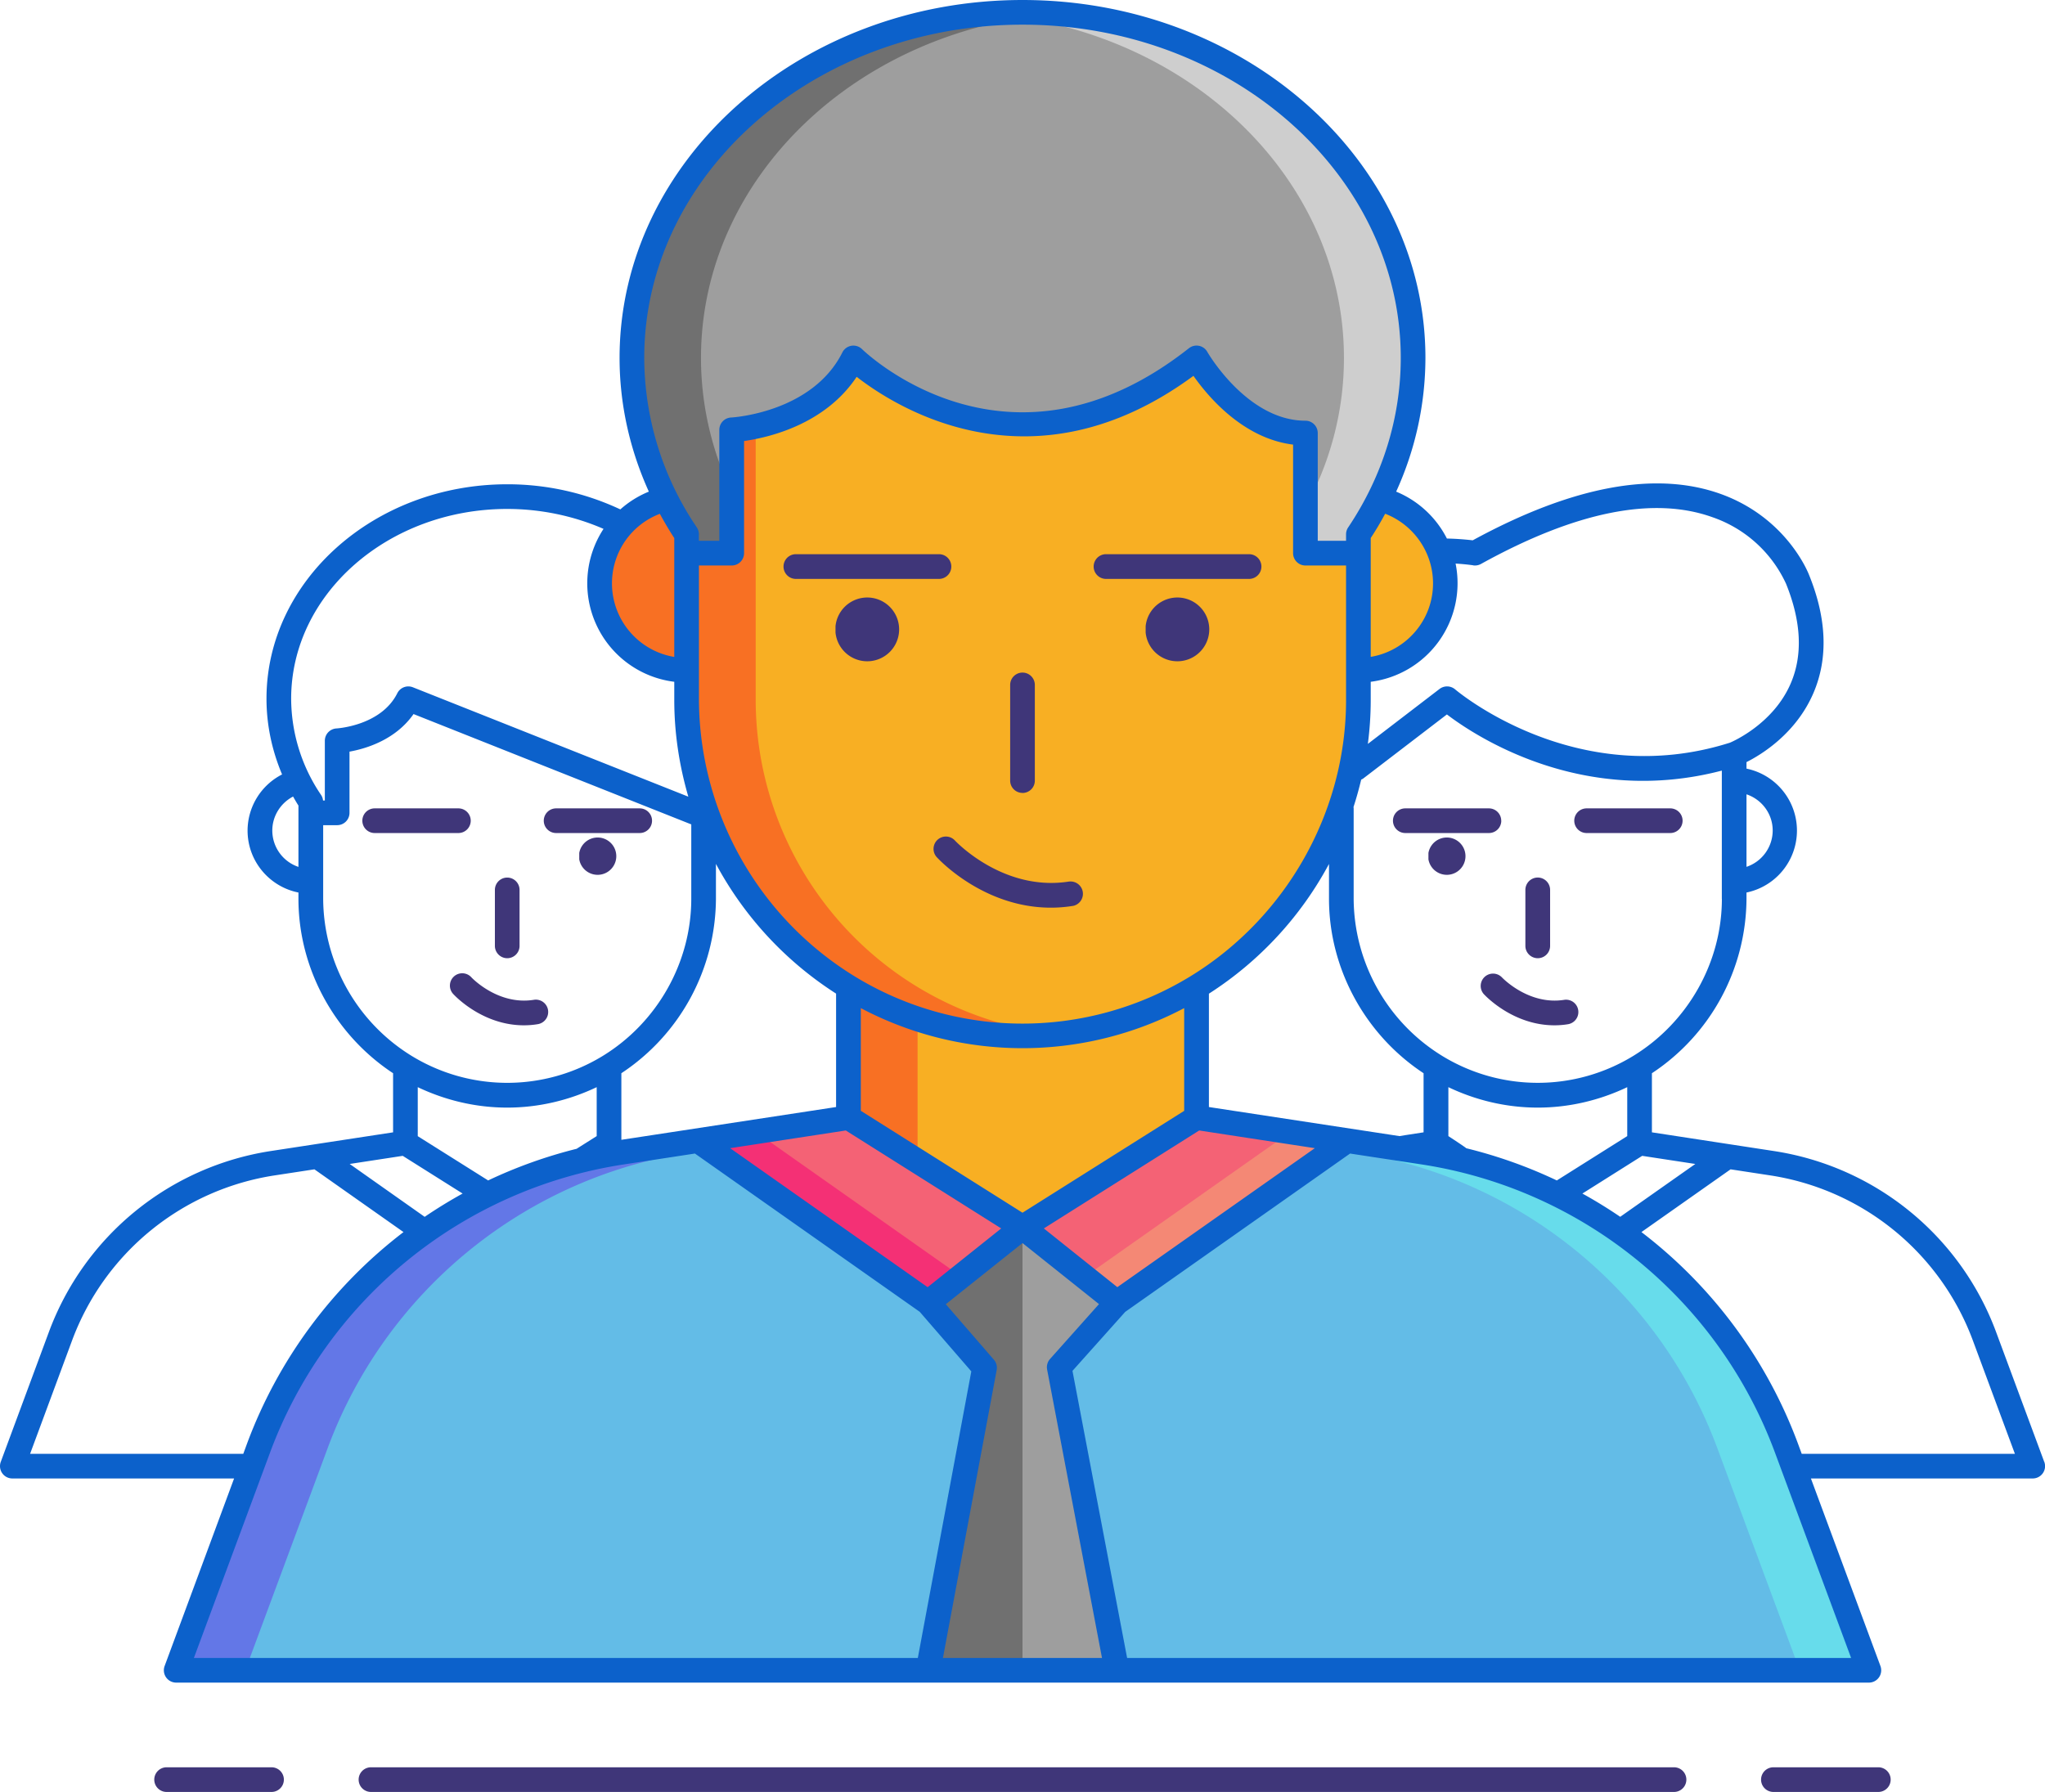 <svg xmlns="http://www.w3.org/2000/svg" width="32" height="28.044" viewBox="45 163 32 28.044"><g data-name="Group 9495"><g data-name="Group 5218"><path d="M54.064 176.349a.292.292 0 1 1 0 .1z" fill="#3f3679" fill-rule="evenodd" data-name="Ellipse 436"/></g><path d="m52.937 181.89 1.593-1.003 1.377.21-2.106 1.483-.864-.69Z" fill="#f46275" fill-rule="evenodd" data-name="Path 7925"/><path d="m66.124 181.204 1.488-.227-.142-.09-2.075.317a4.223 4.223 0 0 0-3.322 2.707l-.754 2.034h.728l.754-2.034a4.223 4.223 0 0 1 3.323-2.707Z" fill="#6377e7" fill-rule="evenodd" data-name="Path 7932"/><g data-name="Group 5220"><path d="M67.352 176.349a.292.292 0 1 1 0 .1z" fill="#3f3679" fill-rule="evenodd" data-name="Ellipse 438"/></g><path d="m69.063 181.89-1.593-1.003-1.377.21 2.106 1.483.864-.69Z" fill="#f46275" fill-rule="evenodd" data-name="Path 7935"/><path d="M63.723 180.49v-2.043a5.213 5.213 0 0 1-2.723.766c-.995 0-1.928-.28-2.724-.766v2.043L61 182.208l2.723-1.716Z" fill="#f8af23" fill-rule="evenodd" data-name="Path 7939"/><g data-name="Group 5222"><path d="M54.383 172.03a1.36 1.36 0 1 1 0 .1z" fill="#f87023" fill-rule="evenodd" data-name="Ellipse 440"/></g><g data-name="Group 5223"><path d="M64.896 172.03a1.36 1.36 0 1 1 0 .1z" fill="#f8af23" fill-rule="evenodd" data-name="Ellipse 441"/></g><path d="M72.953 185.662a7.222 7.222 0 0 0-5.681-4.63l-3.55-.541L61 182.207l-2.723-1.716-3.55.542a7.222 7.222 0 0 0-5.681 4.629l-1.29 3.478H74.243l-1.29-3.478Z" fill="#63bce7" fill-rule="evenodd" data-name="Path 7940"/><path d="M72.953 185.662a7.222 7.222 0 0 0-5.681-4.63l-3.55-.541-.21.133 2.678.409a7.222 7.222 0 0 1 5.682 4.629l1.29 3.478h1.081l-1.29-3.478Z" fill="#67dceb" fill-rule="evenodd" data-name="Path 7941"/><path d="m55.81 181.033 2.678-.41-.211-.132-3.55.542a7.222 7.222 0 0 0-5.681 4.629l-1.29 3.478h1.082l1.29-3.479a7.223 7.223 0 0 1 5.681-4.628Z" fill="#6377e7" fill-rule="evenodd" data-name="Path 7942"/><path d="M55.744 168.602v5.354a5.266 5.266 0 0 0 2.532 4.49 5.213 5.213 0 0 0 2.724.767c.995 0 1.928-.28 2.724-.766a5.266 5.266 0 0 0 2.532-4.49v-5.355H55.744Z" fill="#f8af23" fill-rule="evenodd" data-name="Path 7943"/><path d="M59.358 178.945a5.236 5.236 0 0 1-1.082-.498v2.043l1.082.682v-2.227Z" fill="#f87023" fill-rule="evenodd" data-name="Path 7944"/><path d="M56.825 173.956v-5.354h-1.081v5.354a5.266 5.266 0 0 0 2.532 4.49 5.213 5.213 0 0 0 2.724.767c.183 0 .362-.013.54-.031a5.265 5.265 0 0 1-4.715-5.225Z" fill="#f87023" fill-rule="evenodd" data-name="Path 7945"/><g data-name="Group 5224"><path d="M58.074 172.8a.499.499 0 1 1 0 .1z" fill="#3f3679" fill-rule="evenodd" data-name="Ellipse 442"/></g><g data-name="Group 5225"><path d="M62.927 172.8a.499.499 0 1 1 0 .1z" fill="#3f3679" fill-rule="evenodd" data-name="Ellipse 443"/></g><path d="m61 182.207-2.723-1.716-2.355.36 3.6 2.534L61 182.207Z" fill="#f46275" fill-rule="evenodd" data-name="Path 7946"/><path d="m61 182.207 2.723-1.716 2.355.36-3.6 2.534L61 182.207Z" fill="#f46275" fill-rule="evenodd" data-name="Path 7947"/><path d="m55.922 180.85 3.6 2.535.515-.41-3.213-2.263-.902.138Z" fill="#f43075" fill-rule="evenodd" data-name="Path 7948"/><path d="m66.078 180.85-.885-.135-3.22 2.268.504.402 3.6-2.535Z" fill="#f48875" fill-rule="evenodd" data-name="Path 7949"/><path d="M62.478 183.385 61 182.207l-1.478 1.178.884 1.02-.884 4.735h2.956l-.903-4.744.903-1.01Z" fill="#9e9e9e" fill-rule="evenodd" data-name="Path 7950"/><path d="M61 163.193c-3.376 0-6.112 2.422-6.112 5.409 0 1.008.313 1.952.856 2.76v.294h.705v-1.929s1.373-.061 1.905-1.125c0 0 2.405 2.337 5.37 0 0 0 .664 1.175 1.703 1.175v1.88h.829v-.295a4.923 4.923 0 0 0 .856-2.76c0-2.987-2.737-5.409-6.112-5.409Z" fill="#9e9e9e" fill-rule="evenodd" data-name="Path 7951"/><path d="M61 163.193c-.182 0-.362.008-.54.022 3.121.243 5.57 2.561 5.57 5.387 0 .84-.217 1.634-.603 2.343v.711h.829v-.294a4.923 4.923 0 0 0 .856-2.76c0-2.987-2.737-5.409-6.112-5.409Z" fill="#cecece" fill-rule="evenodd" data-name="Path 7952"/><path d="M61.54 163.215a6.946 6.946 0 0 0-.54-.022c-3.376 0-6.112 2.422-6.112 5.409 0 1.008.313 1.952.856 2.76v.294h.705v-.953a4.854 4.854 0 0 1-.48-2.1c0-2.827 2.45-5.145 5.572-5.388Z" fill="#707070" fill-rule="evenodd" data-name="Path 7953"/><path d="m59.522 183.385.884 1.02-.884 4.735H61v-6.933l-1.478 1.178Z" fill="#707070" fill-rule="evenodd" data-name="Path 7954"/><g data-name="Group 5226"><path d="M52.937 177.996a.193.193 0 0 0 .193-.193v-.876a.193.193 0 1 0-.386 0v.876c0 .106.087.193.193.193Z" fill="#3f3679" fill-rule="evenodd" data-name="Path 7955"/><path d="M52.103 178.282a.193.193 0 0 0-.012.273c.02.022.454.491 1.106.491.07 0 .143-.005.219-.018a.193.193 0 1 0-.062-.381c-.56.09-.972-.345-.978-.352a.193.193 0 0 0-.273-.013Z" fill="#3f3679" fill-rule="evenodd" data-name="Path 7956"/><path d="M52.366 175.844a.193.193 0 0 0-.193-.193h-1.31a.193.193 0 1 0 0 .386h1.31a.193.193 0 0 0 .193-.193Z" fill="#3f3679" fill-rule="evenodd" data-name="Path 7957"/><path d="M53.702 176.037h1.308a.193.193 0 0 0 0-.386h-1.308a.193.193 0 1 0 0 .386Z" fill="#3f3679" fill-rule="evenodd" data-name="Path 7958"/><path d="m76.988 185.878-.754-2.034a4.419 4.419 0 0 0-3.474-2.83l-1.911-.293v-.925a3.292 3.292 0 0 0 1.48-2.73v-.098a.99.99 0 0 0 0-1.939v-.102c.242-.122.777-.452 1.047-1.08.233-.542.21-1.166-.069-1.852-.014-.036-.35-.887-1.369-1.26-1.022-.373-2.332-.13-3.893.721a4.307 4.307 0 0 0-.404-.028 1.556 1.556 0 0 0-.794-.734 5.06 5.06 0 0 0 .458-2.092c0-3.089-2.828-5.602-6.305-5.602s-6.305 2.513-6.305 5.602c0 .72.158 1.43.458 2.092a1.544 1.544 0 0 0-.446.278 4.15 4.15 0 0 0-1.77-.393c-2.077 0-3.767 1.506-3.767 3.356 0 .407.085.808.244 1.185a.989.989 0 0 0-.54.878c0 .48.343.88.796.97v.098c0 1.092.566 2.127 1.481 2.73v.925l-1.91.292a4.419 4.419 0 0 0-3.475 2.83l-.754 2.035a.193.193 0 0 0 .181.26h3.47l-1.087 2.935a.193.193 0 0 0 .18.26H74.244a.193.193 0 0 0 .181-.26l-1.088-2.935h3.47a.193.193 0 0 0 .182-.26Zm-7.227-4.199.936-.59.831.127-1.175.827a7.398 7.398 0 0 0-.592-.364Zm-4.187-.71-3.09 2.175-1.15-.919 2.431-1.533 1.81.277Zm-6.059 2.175-3.09-2.175 1.81-.277 2.432 1.533-1.152.92Zm-7.869-1.1-1.174-.828.83-.127.937.59a7.469 7.469 0 0 0-.593.364Zm.992-.57c-.002 0-.003-.002-.004-.003l-1.097-.69v-.767c.437.208.914.32 1.4.32.486 0 .963-.112 1.4-.32v.766l-.307.194-.005.004c-.482.12-.946.287-1.387.496Zm2.085-1.678a3.292 3.292 0 0 0 1.48-2.73v-.546a5.497 5.497 0 0 0 1.88 2.03v1.775l-3.36.513v-1.042Zm10.704-7.946h.636v2.107c0 1.749-.935 3.406-2.44 4.325a5.034 5.034 0 0 1-5.246 0 5.105 5.105 0 0 1-2.44-4.325v-2.107h.512a.193.193 0 0 0 .194-.194v-1.754c.383-.054 1.265-.257 1.762-1.005.627.488 2.757 1.835 5.27-.015.23.328.779.98 1.559 1.076v1.698c0 .107.086.194.193.194Zm-1.896 8.534L61 181.979l-2.53-1.595v-1.607a5.418 5.418 0 0 0 5.06 0v1.607Zm.386-.06v-1.773a5.497 5.497 0 0 0 1.879-2.03v.545c0 1.092.565 2.127 1.48 2.73v.925l-.285.044-.092.015-2.982-.455Zm4.027.646c-.012-.015-.28-.19-.28-.19v-.766c.435.208.913.32 1.399.32s.963-.112 1.4-.32v.766l-1.102.694a7.404 7.404 0 0 0-1.417-.504Zm4-3.904c0 .996-.533 1.938-1.39 2.461a2.863 2.863 0 0 1-2.983 0 2.904 2.904 0 0 1-1.389-2.46v-1.413l-.002-.026c.046-.14.085-.283.12-.427.01-.005.02-.009.03-.016l1.311-1.004c.46.35 2.13 1.447 4.302.879v2.006Zm.795-1.068a.601.601 0 0 1-.41.568v-1.135c.238.08.41.303.41.567Zm-4.687-4.15a.194.194 0 0 0 .124-.023c1.479-.818 2.697-1.063 3.622-.73a1.975 1.975 0 0 1 1.15 1.041c.238.589.264 1.112.075 1.555-.268.629-.892.906-.953.932-2.415.766-4.28-.818-4.3-.834a.194.194 0 0 0-.244-.007l-1.122.86a5.31 5.31 0 0 0 .045-.686v-.286a1.555 1.555 0 0 0 1.328-1.85c.167.01.274.027.275.027Zm-.628.282c0 .578-.423 1.058-.975 1.15v-1.86c.082-.124.156-.25.226-.38.446.172.749.604.749 1.09ZM61 163.386c3.264 0 5.919 2.34 5.919 5.216 0 .934-.285 1.851-.823 2.652a.193.193 0 0 0-.033.108v.101h-.443v-1.686a.193.193 0 0 0-.193-.193c-.912 0-1.53-1.067-1.535-1.077a.193.193 0 0 0-.288-.057c-2.792 2.201-5.022.104-5.116.013a.193.193 0 0 0-.307.053c-.474.946-1.728 1.018-1.74 1.018a.193.193 0 0 0-.185.193v1.736h-.32v-.1a.193.193 0 0 0-.032-.109 4.747 4.747 0 0 1-.823-2.652c0-2.876 2.655-5.216 5.919-5.216Zm-5.675 7.655c.07.128.144.255.226.38v1.86a1.168 1.168 0 0 1-.975-1.15c0-.49.302-.92.75-1.09Zm-2.388-.076c.524 0 1.041.109 1.507.312a1.553 1.553 0 0 0 1.107 2.393v.286c0 .517.078 1.025.22 1.512l-4.31-1.712a.193.193 0 0 0-.244.093c-.255.51-.943.55-.95.551a.193.193 0 0 0-.184.193v.935h-.028a.192.192 0 0 0-.031-.087 2.696 2.696 0 0 1-.468-1.506c0-1.637 1.517-2.97 3.381-2.97Zm-3.676 5.033c0-.227.13-.43.325-.532.027.047.054.095.084.141v.96a.601.601 0 0 1-.409-.569Zm.796 1.068v-1.152h.22a.193.193 0 0 0 .192-.193v-.958c.257-.046.72-.184 1.002-.588l4.344 1.726h.002v1.165c0 .996-.532 1.938-1.388 2.461a2.864 2.864 0 0 1-2.984 0 2.905 2.905 0 0 1-1.388-2.46Zm-4.586 8.686.657-1.774a4.032 4.032 0 0 1 3.17-2.583l.622-.095 1.394.982a7.412 7.412 0 0 0-2.449 3.312l-.058.158H45.47Zm3.756-.023a7.033 7.033 0 0 1 5.53-4.505l1.117-.171 3.518 2.477.807.932-.837 4.485H48.034l1.193-3.218Zm10.528 3.218.841-4.506a.193.193 0 0 0-.044-.162l-.752-.868 1.2-.957 1.197.955-.766.859a.193.193 0 0 0-.046.164l.859 4.515h-2.49Zm2.882 0-.855-4.493.825-.923 3.519-2.478 1.117.17a7.032 7.032 0 0 1 5.53 4.506l1.193 3.218H62.637Zm10.556-3.195-.058-.158a7.413 7.413 0 0 0-2.45-3.312l1.395-.982.621.095a4.032 4.032 0 0 1 3.17 2.583l.658 1.774h-3.336Z" fill="#0c61cb" fill-rule="evenodd" data-name="Path 7959"/><path d="M69.063 177.996a.193.193 0 0 0 .193-.193v-.876a.193.193 0 1 0-.387 0v.876c0 .106.087.193.194.193Z" fill="#3f3679" fill-rule="evenodd" data-name="Path 7960"/><path d="M69.48 178.647c-.56.09-.973-.346-.979-.352a.193.193 0 0 0-.285.26c.02.022.455.491 1.107.491.07 0 .143-.005.218-.018a.193.193 0 0 0-.061-.381Z" fill="#3f3679" fill-rule="evenodd" data-name="Path 7961"/><path d="M68.491 175.844a.193.193 0 0 0-.193-.193H66.99a.193.193 0 1 0 0 .386h1.31a.193.193 0 0 0 .192-.193Z" fill="#3f3679" fill-rule="evenodd" data-name="Path 7962"/><path d="M71.136 175.651h-1.309a.193.193 0 1 0 0 .386h1.309a.193.193 0 1 0 0-.386Z" fill="#3f3679" fill-rule="evenodd" data-name="Path 7963"/><path d="M71.195 190.658h-20.39a.193.193 0 0 0 0 .386h20.39a.193.193 0 1 0 0-.386Z" fill="#3f3679" fill-rule="evenodd" data-name="Path 7964"/><path d="M74.393 190.658H72.75a.193.193 0 0 0 0 .386h1.642a.193.193 0 1 0 0-.386Z" fill="#3f3679" fill-rule="evenodd" data-name="Path 7965"/><path d="M49.249 190.658h-1.642a.193.193 0 0 0 0 .386h1.642a.193.193 0 1 0 0-.386Z" fill="#3f3679" fill-rule="evenodd" data-name="Path 7966"/><path d="M61 175.41a.193.193 0 0 0 .193-.194v-1.497a.193.193 0 0 0-.386 0v1.497c0 .107.086.193.193.193Z" fill="#3f3679" fill-rule="evenodd" data-name="Path 7967"/><path d="M61.735 176.795c-1.034.167-1.784-.631-1.796-.645a.193.193 0 0 0-.285.26c.032.036.736.795 1.79.795.113 0 .231-.009.353-.029a.193.193 0 0 0-.062-.38Z" fill="#3f3679" fill-rule="evenodd" data-name="Path 7968"/><path d="M59.886 171.867a.193.193 0 0 0-.193-.194h-2.239a.193.193 0 1 0 0 .387h2.239a.193.193 0 0 0 .193-.193Z" fill="#3f3679" fill-rule="evenodd" data-name="Path 7969"/><path d="M64.545 171.673h-2.238a.193.193 0 1 0 0 .387h2.238a.193.193 0 1 0 0-.387Z" fill="#3f3679" fill-rule="evenodd" data-name="Path 7970"/></g></g></svg>